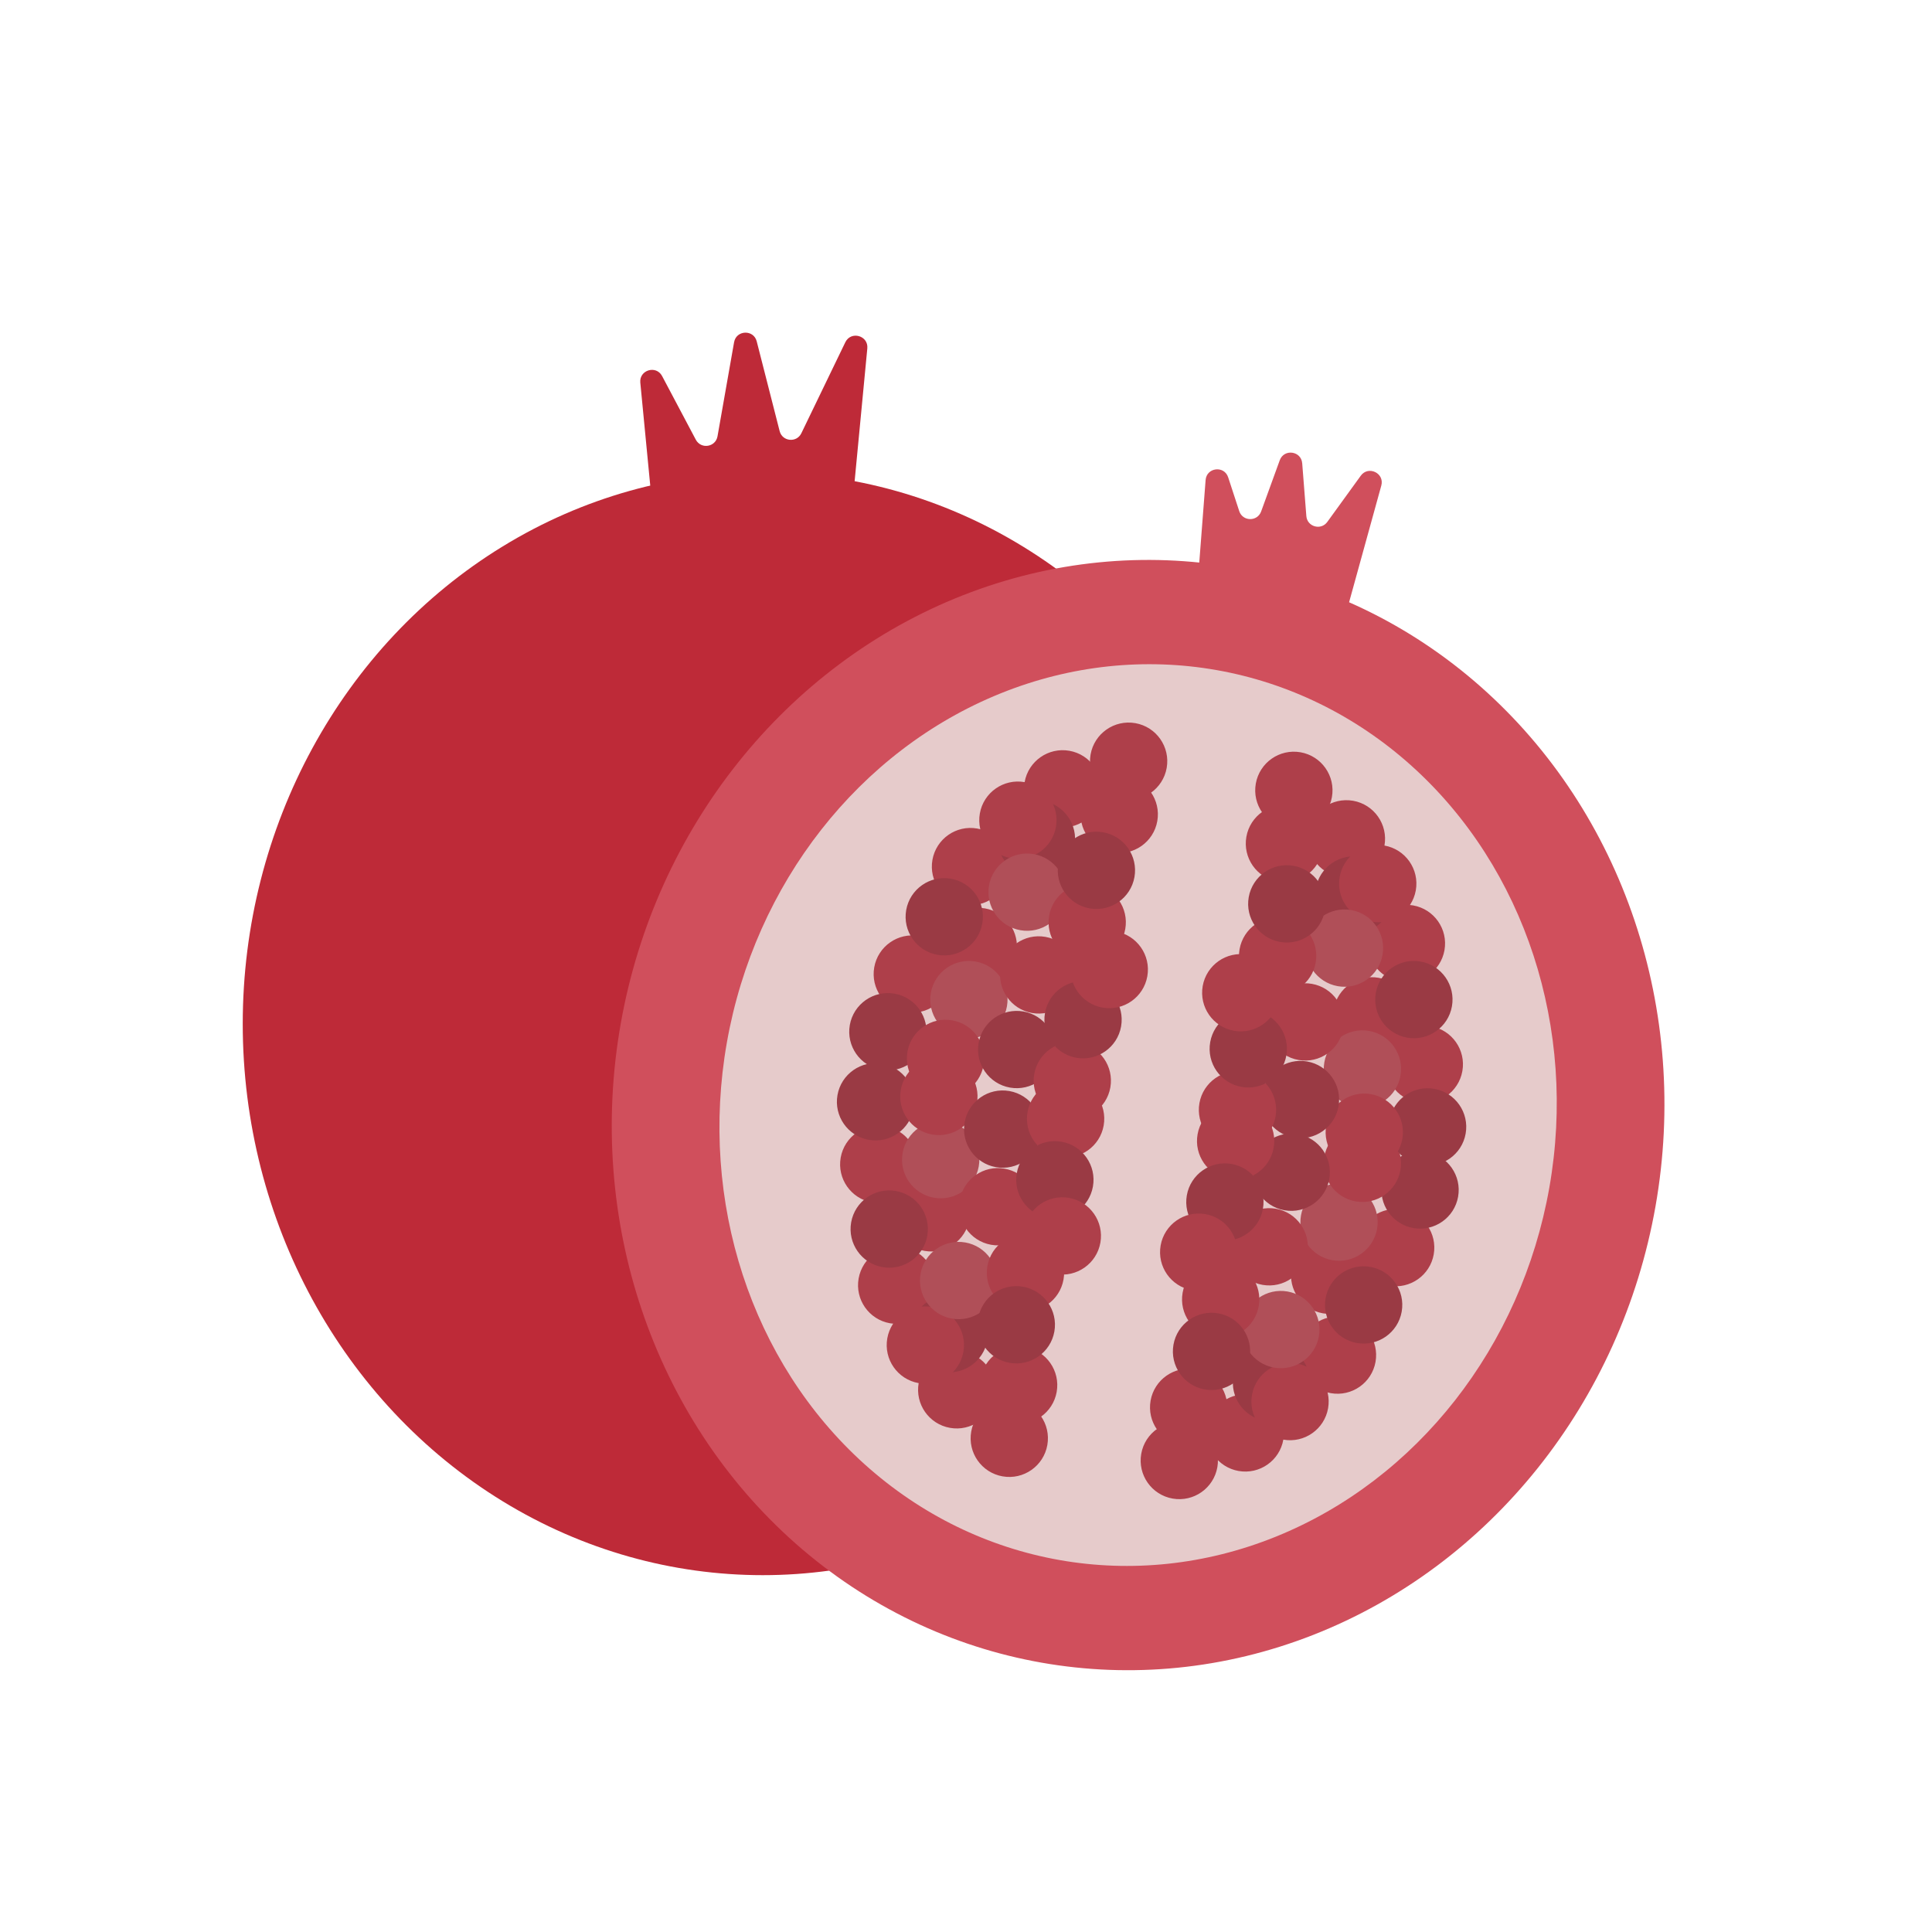 <svg width="50" height="50" viewBox="0 0 50 50" fill="none" xmlns="http://www.w3.org/2000/svg">
<ellipse cx="19.739" cy="26.497" rx="13.457" ry="14.268" fill="#BE2A38"/>
<path d="M16.571 9.902L17.119 15.572C17.132 15.712 17.241 15.824 17.381 15.841L21.438 16.332C21.606 16.352 21.757 16.23 21.773 16.062L22.446 9.017C22.478 8.684 22.023 8.556 21.877 8.857L20.738 11.214C20.616 11.465 20.246 11.428 20.177 11.157L19.584 8.835C19.505 8.522 19.054 8.539 18.998 8.857L18.569 11.292C18.519 11.573 18.142 11.632 18.008 11.38L17.135 9.732C16.981 9.442 16.54 9.575 16.571 9.902Z" fill="#BE2A38"/>
<ellipse cx="29.454" cy="28.858" rx="13.597" ry="14.39" transform="rotate(10 29.454 28.858)" fill="#D04F5C"/>
<ellipse cx="29.454" cy="28.858" rx="10.807" ry="11.694" transform="rotate(10 29.454 28.858)" fill="#E6CBCB"/>
<circle cx="27.502" cy="20.415" r="1" transform="rotate(10 27.502 20.415)" fill="#AE3F4A"/>
<circle cx="29.209" cy="19.7" r="1" transform="rotate(10 29.209 19.7)" fill="#AE3F4A"/>
<circle cx="28.966" cy="21.076" r="1" transform="rotate(10 28.966 21.076)" fill="#AE3F4A"/>
<circle cx="25.116" cy="22.427" r="1" transform="rotate(10 25.116 22.427)" fill="#AE3F4A"/>
<circle cx="23.61" cy="25.208" r="1" transform="rotate(10 23.61 25.208)" fill="#AE3F4A"/>
<circle cx="26.823" cy="21.713" r="1" transform="rotate(10 26.823 21.713)" fill="#9A3A44"/>
<circle cx="26.343" cy="21.226" r="1" transform="rotate(10 26.343 21.226)" fill="#AE3F4A"/>
<circle cx="25.318" cy="24.494" r="1" transform="rotate(10 25.318 24.494)" fill="#AE3F4A"/>
<circle cx="24.437" cy="23.726" r="1" transform="rotate(10 24.437 23.726)" fill="#9A3A44"/>
<circle cx="26.581" cy="23.089" r="1" transform="rotate(10 26.581 23.089)" fill="#B04F58"/>
<circle cx="25.075" cy="25.869" r="1" transform="rotate(10 25.075 25.869)" fill="#B04F58"/>
<circle cx="22.978" cy="26.701" r="1" transform="rotate(10 22.978 26.701)" fill="#9A3A44"/>
<circle cx="24.47" cy="27.391" r="1" transform="rotate(10 24.47 27.391)" fill="#AE3F4A"/>
<circle cx="26.312" cy="27.162" r="1" transform="rotate(10 26.312 27.162)" fill="#9A3A44"/>
<circle cx="26.882" cy="25.231" r="1" transform="rotate(10 26.882 25.231)" fill="#AE3F4A"/>
<circle cx="28.137" cy="23.87" r="1" transform="rotate(10 28.137 23.87)" fill="#AE3F4A"/>
<circle cx="28.375" cy="22.524" r="1" transform="rotate(10 28.375 22.524)" fill="#9A3A44"/>
<circle cx="27.751" cy="27.969" r="1" transform="rotate(10 27.751 27.969)" fill="#AE3F4A"/>
<circle cx="28.029" cy="26.39" r="1" transform="rotate(10 28.029 26.39)" fill="#9A3A44"/>
<circle cx="28.708" cy="25.092" r="1" transform="rotate(10 28.708 25.092)" fill="#AE3F4A"/>
<circle cx="1" cy="1" r="1" transform="matrix(-0.985 -0.174 -0.174 0.985 36.004 20.898)" fill="#AE3F4A"/>
<circle cx="1" cy="1" r="1" transform="matrix(-0.985 -0.174 -0.174 0.985 34.644 19.643)" fill="#AE3F4A"/>
<circle cx="1" cy="1" r="1" transform="matrix(-0.985 -0.174 -0.174 0.985 34.4 21.019)" fill="#AE3F4A"/>
<circle cx="1" cy="1" r="1" transform="matrix(-0.985 -0.174 -0.174 0.985 37.557 23.606)" fill="#AE3F4A"/>
<circle cx="1" cy="1" r="1" transform="matrix(-0.985 -0.174 -0.174 0.985 38.02 26.734)" fill="#AE3F4A"/>
<circle cx="1" cy="1" r="1" transform="matrix(-0.985 -0.174 -0.174 0.985 36.197 22.351)" fill="#9A3A44"/>
<circle cx="1" cy="1" r="1" transform="matrix(-0.985 -0.174 -0.174 0.985 36.815 22.057)" fill="#AE3F4A"/>
<circle cx="1" cy="1" r="1" transform="matrix(-0.985 -0.174 -0.174 0.985 36.661 25.479)" fill="#AE3F4A"/>
<circle cx="1" cy="1" r="1" transform="matrix(-0.985 -0.174 -0.174 0.985 37.75 25.058)" fill="#9A3A44"/>
<circle cx="1" cy="1" r="1" transform="matrix(0.985 0.174 0.174 -0.985 23.601 36.779)" fill="#AE3F4A"/>
<circle cx="1" cy="1" r="1" transform="matrix(0.985 0.174 0.174 -0.985 24.961 38.034)" fill="#AE3F4A"/>
<circle cx="1" cy="1" r="1" transform="matrix(0.985 0.174 0.174 -0.985 25.203 36.659)" fill="#AE3F4A"/>
<circle cx="1" cy="1" r="1" transform="matrix(0.985 0.174 0.174 -0.985 22.047 34.072)" fill="#AE3F4A"/>
<circle cx="1" cy="1" r="1" transform="matrix(0.985 0.174 0.174 -0.985 21.583 30.944)" fill="#AE3F4A"/>
<circle cx="1" cy="1" r="1" transform="matrix(0.985 0.174 0.174 -0.985 23.407 35.327)" fill="#9A3A44"/>
<circle cx="1" cy="1" r="1" transform="matrix(0.985 0.174 0.174 -0.985 22.789 35.621)" fill="#AE3F4A"/>
<circle cx="1" cy="1" r="1" transform="matrix(0.985 0.174 0.174 -0.985 22.943 32.199)" fill="#AE3F4A"/>
<circle cx="1" cy="1" r="1" transform="matrix(0.985 0.174 0.174 -0.985 21.854 32.619)" fill="#9A3A44"/>
<circle cx="1" cy="1" r="1" transform="matrix(0.985 0.174 0.174 -0.985 23.65 33.951)" fill="#B04F58"/>
<circle cx="1" cy="1" r="1" transform="matrix(0.985 0.174 0.174 -0.985 23.186 30.823)" fill="#B04F58"/>
<circle cx="1" cy="1" r="1" transform="matrix(0.985 0.174 0.174 -0.985 21.5 29.325)" fill="#9A3A44"/>
<circle cx="1" cy="1" r="1" transform="matrix(0.985 0.174 0.174 -0.985 23.139 29.187)" fill="#AE3F4A"/>
<circle cx="1" cy="1" r="1" transform="matrix(0.985 0.174 0.174 -0.985 24.79 30.032)" fill="#9A3A44"/>
<circle cx="1" cy="1" r="1" transform="matrix(0.985 0.174 0.174 -0.985 24.666 32.041)" fill="#AE3F4A"/>
<circle cx="1" cy="1" r="1" transform="matrix(0.985 0.174 0.174 -0.985 25.38 33.75)" fill="#AE3F4A"/>
<circle cx="1" cy="1" r="1" transform="matrix(0.985 0.174 0.174 -0.985 25.143 35.096)" fill="#9A3A44"/>
<circle cx="1" cy="1" r="1" transform="matrix(0.985 0.174 0.174 -0.985 26.419 29.765)" fill="#AE3F4A"/>
<circle cx="1" cy="1" r="1" transform="matrix(0.985 0.174 0.174 -0.985 26.141 31.344)" fill="#9A3A44"/>
<circle cx="1" cy="1" r="1" transform="matrix(0.985 0.174 0.174 -0.985 26.334 32.797)" fill="#AE3F4A"/>
<circle cx="32.228" cy="37.084" r="1" transform="rotate(-170 32.228 37.084)" fill="#AE3F4A"/>
<circle cx="30.52" cy="37.798" r="1" transform="rotate(-170 30.52 37.798)" fill="#AE3F4A"/>
<circle cx="30.762" cy="36.422" r="1" transform="rotate(-170 30.762 36.422)" fill="#AE3F4A"/>
<circle cx="34.614" cy="35.07" r="1" transform="rotate(-170 34.614 35.07)" fill="#AE3F4A"/>
<circle cx="36.12" cy="32.289" r="1" transform="rotate(-170 36.12 32.289)" fill="#AE3F4A"/>
<circle cx="32.906" cy="35.785" r="1" transform="rotate(-170 32.906 35.785)" fill="#9A3A44"/>
<circle cx="33.386" cy="36.273" r="1" transform="rotate(-170 33.386 36.273)" fill="#AE3F4A"/>
<circle cx="34.411" cy="33.004" r="1" transform="rotate(-170 34.411 33.004)" fill="#AE3F4A"/>
<circle cx="35.291" cy="33.772" r="1" transform="rotate(-170 35.291 33.772)" fill="#9A3A44"/>
<circle cx="33.148" cy="34.409" r="1" transform="rotate(-170 33.148 34.409)" fill="#B04F58"/>
<circle cx="34.654" cy="31.629" r="1" transform="rotate(-170 34.654 31.629)" fill="#B04F58"/>
<circle cx="36.751" cy="30.797" r="1" transform="rotate(-170 36.751 30.797)" fill="#9A3A44"/>
<circle cx="35.258" cy="30.107" r="1" transform="rotate(-170 35.258 30.107)" fill="#AE3F4A"/>
<circle cx="33.417" cy="30.337" r="1" transform="rotate(-170 33.417 30.337)" fill="#9A3A44"/>
<circle cx="32.847" cy="32.267" r="1" transform="rotate(-170 32.847 32.267)" fill="#AE3F4A"/>
<circle cx="31.591" cy="33.628" r="1" transform="rotate(-170 31.591 33.628)" fill="#AE3F4A"/>
<circle cx="31.354" cy="34.974" r="1" transform="rotate(-170 31.354 34.974)" fill="#9A3A44"/>
<circle cx="31.978" cy="29.529" r="1" transform="rotate(-170 31.978 29.529)" fill="#AE3F4A"/>
<circle cx="31.7" cy="31.108" r="1" transform="rotate(-170 31.7 31.108)" fill="#9A3A44"/>
<circle cx="31.022" cy="32.406" r="1" transform="rotate(-170 31.022 32.406)" fill="#AE3F4A"/>
<circle cx="1" cy="1" r="1" transform="matrix(-0.985 -0.174 -0.174 0.985 35.954 23.726)" fill="#B04F58"/>
<circle cx="1" cy="1" r="1" transform="matrix(-0.985 -0.174 -0.174 0.985 36.418 26.854)" fill="#B04F58"/>
<circle cx="1" cy="1" r="1" transform="matrix(-0.985 -0.174 -0.174 0.985 38.105 28.353)" fill="#9A3A44"/>
<circle cx="1" cy="1" r="1" transform="matrix(-0.985 -0.174 -0.174 0.985 36.466 28.491)" fill="#AE3F4A"/>
<circle cx="1" cy="1" r="1" transform="matrix(-0.985 -0.174 -0.174 0.985 34.815 27.645)" fill="#9A3A44"/>
<circle cx="1" cy="1" r="1" transform="matrix(-0.985 -0.174 -0.174 0.985 34.938 25.636)" fill="#AE3F4A"/>
<circle cx="1" cy="1" r="1" transform="matrix(-0.985 -0.174 -0.174 0.985 34.224 23.928)" fill="#AE3F4A"/>
<circle cx="1" cy="1" r="1" transform="matrix(-0.985 -0.174 -0.174 0.985 34.461 22.581)" fill="#9A3A44"/>
<circle cx="1" cy="1" r="1" transform="matrix(-0.985 -0.174 -0.174 0.985 33.185 27.912)" fill="#AE3F4A"/>
<circle cx="1" cy="1" r="1" transform="matrix(-0.985 -0.174 -0.174 0.985 33.464 26.333)" fill="#9A3A44"/>
<circle cx="1" cy="1" r="1" transform="matrix(-0.985 -0.174 -0.174 0.985 33.27 24.881)" fill="#AE3F4A"/>
<path d="M31.201 12.424L30.893 16.428C30.882 16.569 30.97 16.698 31.105 16.738L34.032 17.629C34.193 17.678 34.364 17.584 34.408 17.421L35.748 12.567C35.837 12.245 35.412 12.041 35.216 12.312L34.35 13.508C34.186 13.734 33.829 13.633 33.808 13.355L33.701 11.99C33.676 11.669 33.231 11.608 33.12 11.911L32.638 13.237C32.54 13.505 32.159 13.498 32.071 13.227L31.785 12.353C31.683 12.041 31.226 12.096 31.201 12.424Z" fill="#D04F5C"/>
</svg>
